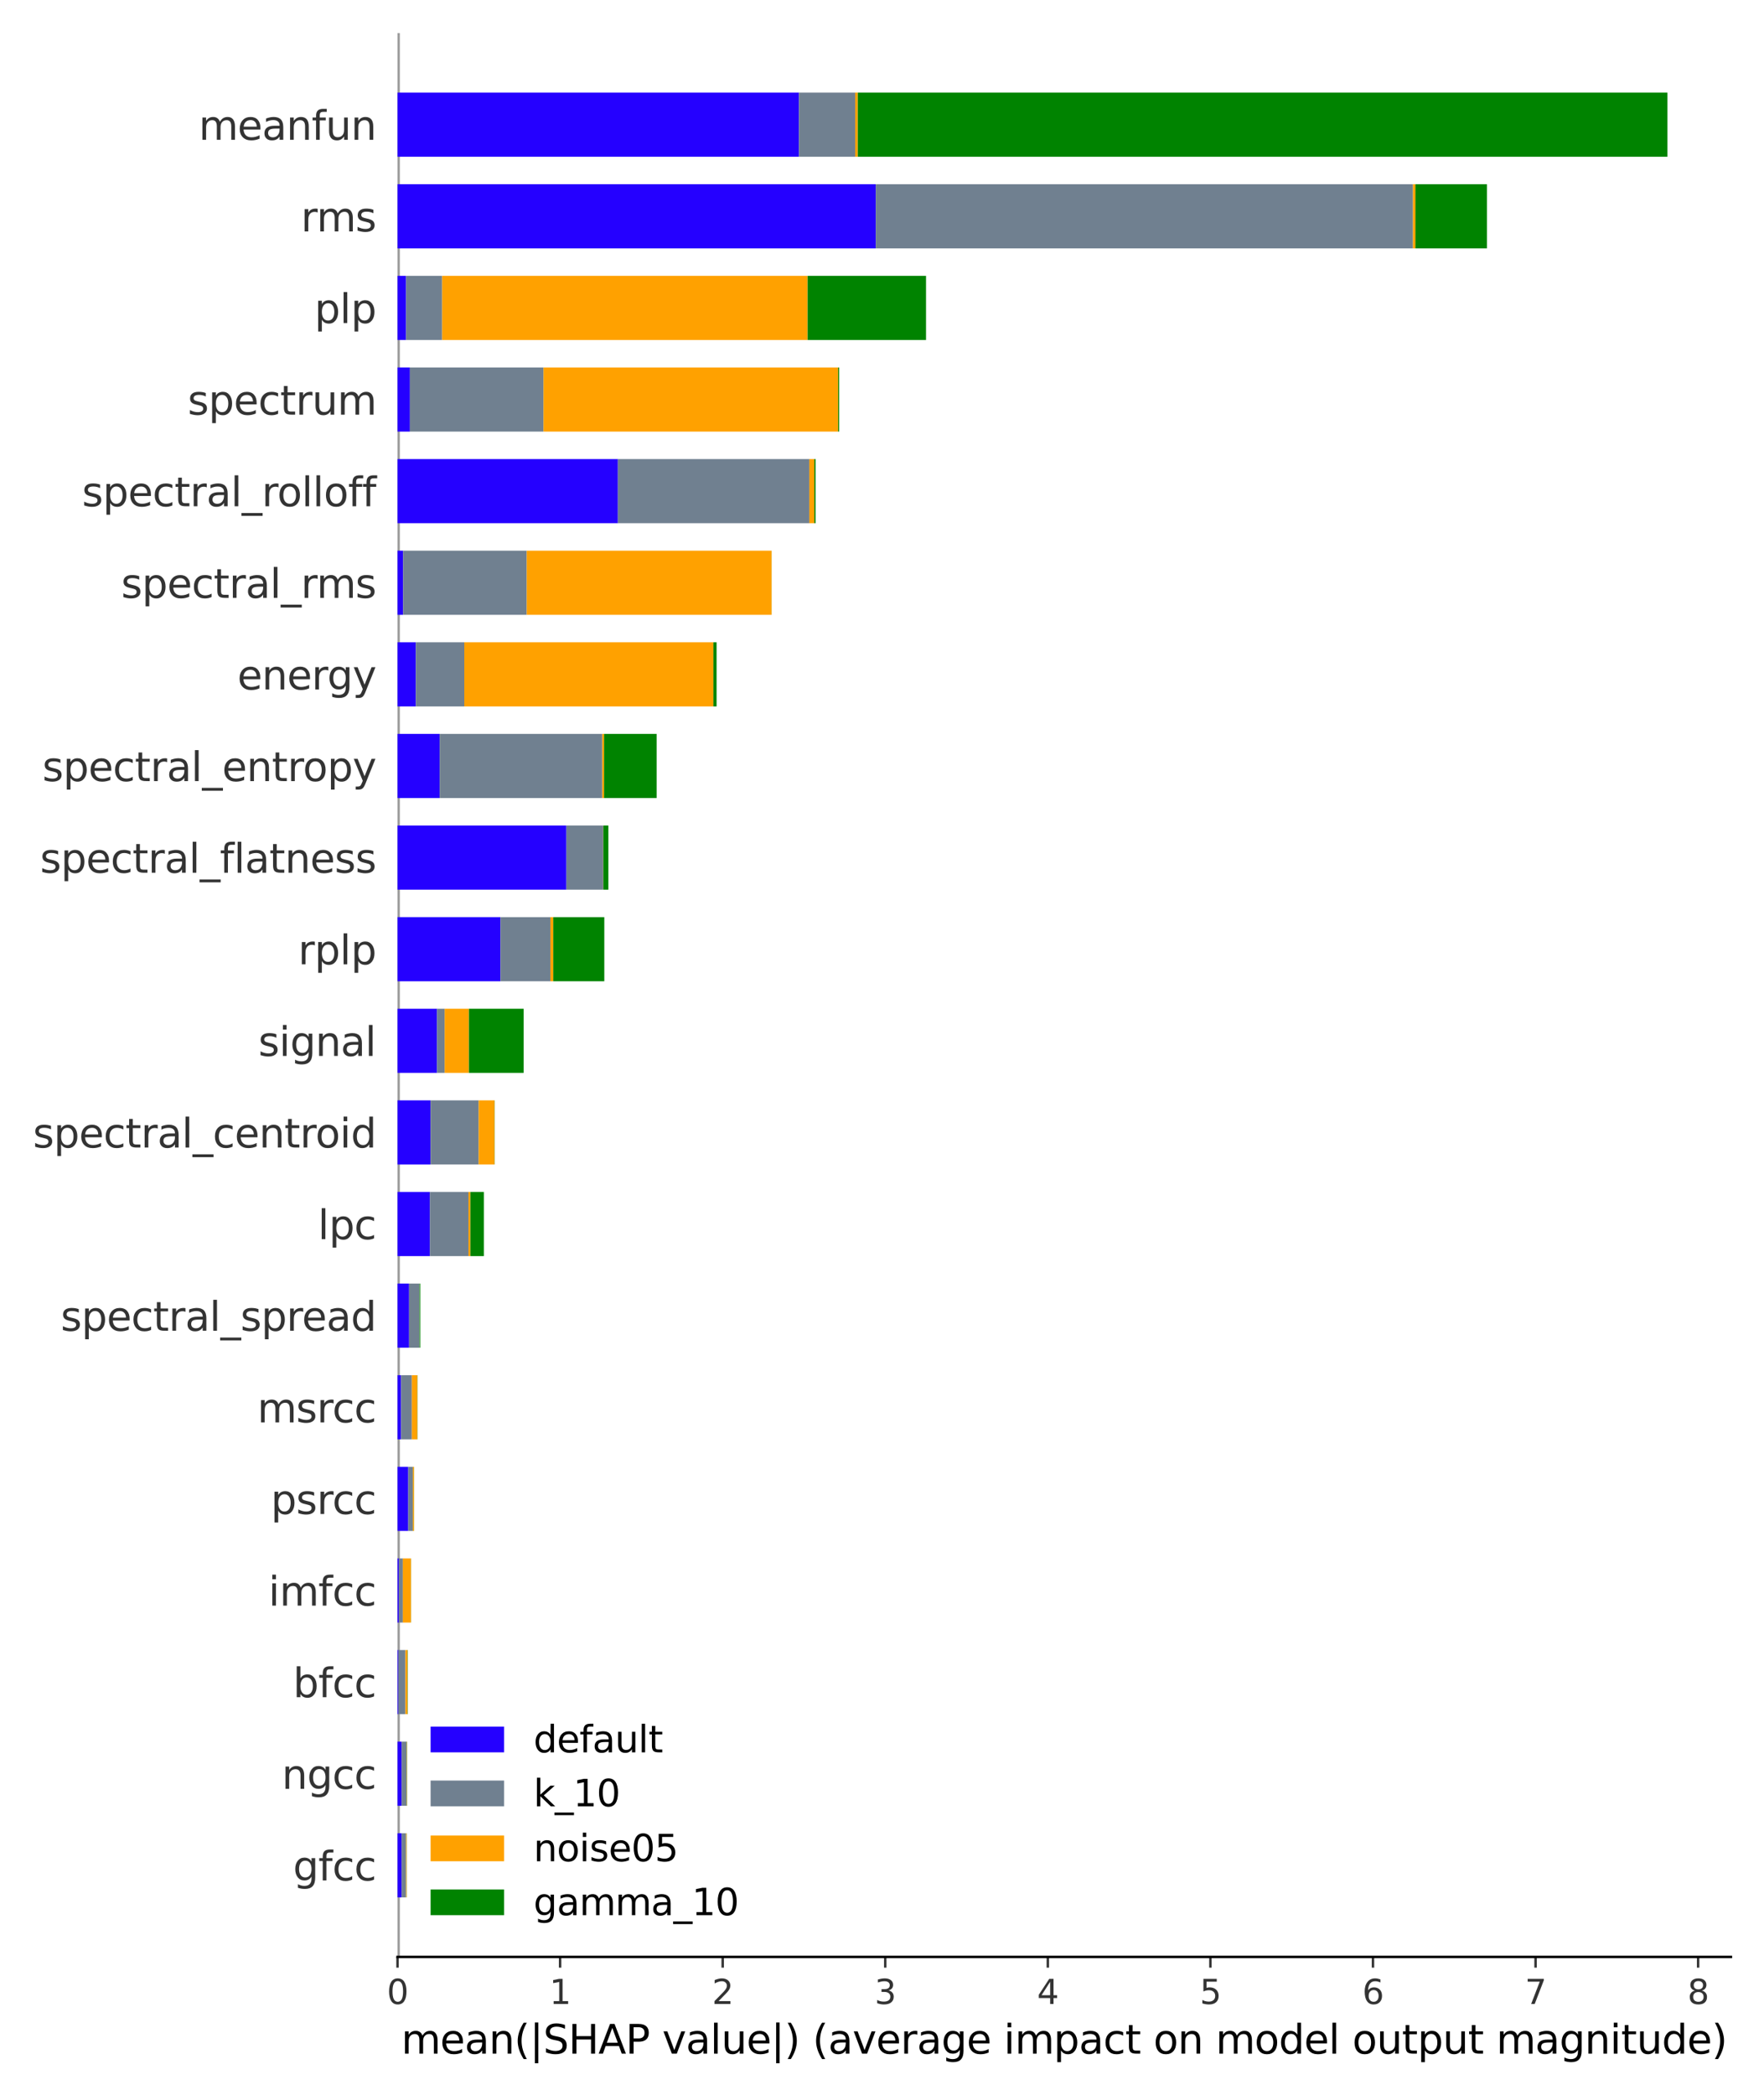 <?xml version="1.0" encoding="utf-8" standalone="no"?>
<!DOCTYPE svg PUBLIC "-//W3C//DTD SVG 1.1//EN"
  "http://www.w3.org/Graphics/SVG/1.1/DTD/svg11.dtd">
<svg xmlns:xlink="http://www.w3.org/1999/xlink" width="576pt" height="684pt" viewBox="0 0 576 684" xmlns="http://www.w3.org/2000/svg" version="1.1">
 <defs>
  <style type="text/css">*{stroke-linejoin: round; stroke-linecap: butt}</style>
 </defs>
 <g id="figure_1">
  <g id="patch_1">
   <path d="M 0 684 
L 576 684 
L 576 0 
L 0 0 
z
" style="fill: #ffffff"/>
  </g>
  <g id="axes_1">
   <g id="patch_2">
    <path d="M 129.805 638.98 
L 565.2 638.98 
L 565.2 10.8 
L 129.805 10.8 
z
" style="fill: #ffffff"/>
   </g>
   <g id="line2d_1">
    <path d="M 129.805 638.98 
L 129.805 10.8 
" clip-path="url(#pf5725ce00c)" style="fill: none; stroke: #999999; stroke-width: 1.5; stroke-linecap: square"/>
   </g>
   <g id="patch_3">
    <path d="M 129.805 619.536 
L 131.144 619.536 
L 131.144 598.597 
L 129.805 598.597 
z
" clip-path="url(#pf5725ce00c)" style="fill: #2500ff"/>
   </g>
   <g id="patch_4">
    <path d="M 129.805 589.623 
L 131.15 589.623 
L 131.15 568.684 
L 129.805 568.684 
z
" clip-path="url(#pf5725ce00c)" style="fill: #2500ff"/>
   </g>
   <g id="patch_5">
    <path d="M 129.805 559.71 
L 130.094 559.71 
L 130.094 538.77 
L 129.805 538.77 
z
" clip-path="url(#pf5725ce00c)" style="fill: #2500ff"/>
   </g>
   <g id="patch_6">
    <path d="M 129.805 529.796 
L 130.267 529.796 
L 130.267 508.857 
L 129.805 508.857 
z
" clip-path="url(#pf5725ce00c)" style="fill: #2500ff"/>
   </g>
   <g id="patch_7">
    <path d="M 129.805 499.883 
L 133.305 499.883 
L 133.305 478.944 
L 129.805 478.944 
z
" clip-path="url(#pf5725ce00c)" style="fill: #2500ff"/>
   </g>
   <g id="patch_8">
    <path d="M 129.805 469.97 
L 130.963 469.97 
L 130.963 449.03 
L 129.805 449.03 
z
" clip-path="url(#pf5725ce00c)" style="fill: #2500ff"/>
   </g>
   <g id="patch_9">
    <path d="M 129.805 440.056 
L 133.583 440.056 
L 133.583 419.117 
L 129.805 419.117 
z
" clip-path="url(#pf5725ce00c)" style="fill: #2500ff"/>
   </g>
   <g id="patch_10">
    <path d="M 129.805 410.143 
L 140.394 410.143 
L 140.394 389.204 
L 129.805 389.204 
z
" clip-path="url(#pf5725ce00c)" style="fill: #2500ff"/>
   </g>
   <g id="patch_11">
    <path d="M 129.805 380.23 
L 140.592 380.23 
L 140.592 359.29 
L 129.805 359.29 
z
" clip-path="url(#pf5725ce00c)" style="fill: #2500ff"/>
   </g>
   <g id="patch_12">
    <path d="M 129.805 350.316 
L 142.706 350.316 
L 142.706 329.377 
L 129.805 329.377 
z
" clip-path="url(#pf5725ce00c)" style="fill: #2500ff"/>
   </g>
   <g id="patch_13">
    <path d="M 129.805 320.403 
L 163.421 320.403 
L 163.421 299.464 
L 129.805 299.464 
z
" clip-path="url(#pf5725ce00c)" style="fill: #2500ff"/>
   </g>
   <g id="patch_14">
    <path d="M 129.805 290.49 
L 184.945 290.49 
L 184.945 269.55 
L 129.805 269.55 
z
" clip-path="url(#pf5725ce00c)" style="fill: #2500ff"/>
   </g>
   <g id="patch_15">
    <path d="M 129.805 260.576 
L 143.589 260.576 
L 143.589 239.637 
L 129.805 239.637 
z
" clip-path="url(#pf5725ce00c)" style="fill: #2500ff"/>
   </g>
   <g id="patch_16">
    <path d="M 129.805 230.663 
L 135.771 230.663 
L 135.771 209.724 
L 129.805 209.724 
z
" clip-path="url(#pf5725ce00c)" style="fill: #2500ff"/>
   </g>
   <g id="patch_17">
    <path d="M 129.805 200.75 
L 131.628 200.75 
L 131.628 179.81 
L 129.805 179.81 
z
" clip-path="url(#pf5725ce00c)" style="fill: #2500ff"/>
   </g>
   <g id="patch_18">
    <path d="M 129.805 170.836 
L 201.763 170.836 
L 201.763 149.897 
L 129.805 149.897 
z
" clip-path="url(#pf5725ce00c)" style="fill: #2500ff"/>
   </g>
   <g id="patch_19">
    <path d="M 129.805 140.923 
L 133.832 140.923 
L 133.832 119.984 
L 129.805 119.984 
z
" clip-path="url(#pf5725ce00c)" style="fill: #2500ff"/>
   </g>
   <g id="patch_20">
    <path d="M 129.805 111.01 
L 132.599 111.01 
L 132.599 90.07 
L 129.805 90.07 
z
" clip-path="url(#pf5725ce00c)" style="fill: #2500ff"/>
   </g>
   <g id="patch_21">
    <path d="M 129.805 81.096 
L 285.96 81.096 
L 285.96 60.157 
L 129.805 60.157 
z
" clip-path="url(#pf5725ce00c)" style="fill: #2500ff"/>
   </g>
   <g id="patch_22">
    <path d="M 129.805 51.183 
L 260.898 51.183 
L 260.898 30.244 
L 129.805 30.244 
z
" clip-path="url(#pf5725ce00c)" style="fill: #2500ff"/>
   </g>
   <g id="patch_23">
    <path d="M 131.144 619.536 
L 132.599 619.536 
L 132.599 598.597 
L 131.144 598.597 
z
" clip-path="url(#pf5725ce00c)" style="fill: #708090"/>
   </g>
   <g id="patch_24">
    <path d="M 131.15 589.623 
L 132.782 589.623 
L 132.782 568.684 
L 131.15 568.684 
z
" clip-path="url(#pf5725ce00c)" style="fill: #708090"/>
   </g>
   <g id="patch_25">
    <path d="M 130.094 559.71 
L 132.382 559.71 
L 132.382 538.77 
L 130.094 538.77 
z
" clip-path="url(#pf5725ce00c)" style="fill: #708090"/>
   </g>
   <g id="patch_26">
    <path d="M 130.267 529.796 
L 131.529 529.796 
L 131.529 508.857 
L 130.267 508.857 
z
" clip-path="url(#pf5725ce00c)" style="fill: #708090"/>
   </g>
   <g id="patch_27">
    <path d="M 133.305 499.883 
L 134.813 499.883 
L 134.813 478.944 
L 133.305 478.944 
z
" clip-path="url(#pf5725ce00c)" style="fill: #708090"/>
   </g>
   <g id="patch_28">
    <path d="M 130.963 469.97 
L 134.481 469.97 
L 134.481 449.03 
L 130.963 449.03 
z
" clip-path="url(#pf5725ce00c)" style="fill: #708090"/>
   </g>
   <g id="patch_29">
    <path d="M 133.583 440.056 
L 136.984 440.056 
L 136.984 419.117 
L 133.583 419.117 
z
" clip-path="url(#pf5725ce00c)" style="fill: #708090"/>
   </g>
   <g id="patch_30">
    <path d="M 140.394 410.143 
L 152.975 410.143 
L 152.975 389.204 
L 140.394 389.204 
z
" clip-path="url(#pf5725ce00c)" style="fill: #708090"/>
   </g>
   <g id="patch_31">
    <path d="M 140.592 380.23 
L 156.29 380.23 
L 156.29 359.29 
L 140.592 359.29 
z
" clip-path="url(#pf5725ce00c)" style="fill: #708090"/>
   </g>
   <g id="patch_32">
    <path d="M 142.706 350.316 
L 145.204 350.316 
L 145.204 329.377 
L 142.706 329.377 
z
" clip-path="url(#pf5725ce00c)" style="fill: #708090"/>
   </g>
   <g id="patch_33">
    <path d="M 163.421 320.403 
L 179.724 320.403 
L 179.724 299.464 
L 163.421 299.464 
z
" clip-path="url(#pf5725ce00c)" style="fill: #708090"/>
   </g>
   <g id="patch_34">
    <path d="M 184.945 290.49 
L 196.966 290.49 
L 196.966 269.55 
L 184.945 269.55 
z
" clip-path="url(#pf5725ce00c)" style="fill: #708090"/>
   </g>
   <g id="patch_35">
    <path d="M 143.589 260.576 
L 196.675 260.576 
L 196.675 239.637 
L 143.589 239.637 
z
" clip-path="url(#pf5725ce00c)" style="fill: #708090"/>
   </g>
   <g id="patch_36">
    <path d="M 135.771 230.663 
L 151.604 230.663 
L 151.604 209.724 
L 135.771 209.724 
z
" clip-path="url(#pf5725ce00c)" style="fill: #708090"/>
   </g>
   <g id="patch_37">
    <path d="M 131.628 200.75 
L 171.997 200.75 
L 171.997 179.81 
L 131.628 179.81 
z
" clip-path="url(#pf5725ce00c)" style="fill: #708090"/>
   </g>
   <g id="patch_38">
    <path d="M 201.763 170.836 
L 264.252 170.836 
L 264.252 149.897 
L 201.763 149.897 
z
" clip-path="url(#pf5725ce00c)" style="fill: #708090"/>
   </g>
   <g id="patch_39">
    <path d="M 133.832 140.923 
L 177.476 140.923 
L 177.476 119.984 
L 133.832 119.984 
z
" clip-path="url(#pf5725ce00c)" style="fill: #708090"/>
   </g>
   <g id="patch_40">
    <path d="M 132.599 111.01 
L 144.377 111.01 
L 144.377 90.07 
L 132.599 90.07 
z
" clip-path="url(#pf5725ce00c)" style="fill: #708090"/>
   </g>
   <g id="patch_41">
    <path d="M 285.96 81.096 
L 461.376 81.096 
L 461.376 60.157 
L 285.96 60.157 
z
" clip-path="url(#pf5725ce00c)" style="fill: #708090"/>
   </g>
   <g id="patch_42">
    <path d="M 260.898 51.183 
L 279.239 51.183 
L 279.239 30.244 
L 260.898 30.244 
z
" clip-path="url(#pf5725ce00c)" style="fill: #708090"/>
   </g>
   <g id="patch_43">
    <path d="M 132.599 619.536 
L 132.773 619.536 
L 132.773 598.597 
L 132.599 598.597 
z
" clip-path="url(#pf5725ce00c)" style="fill: #ffa100"/>
   </g>
   <g id="patch_44">
    <path d="M 132.782 589.623 
L 132.896 589.623 
L 132.896 568.684 
L 132.782 568.684 
z
" clip-path="url(#pf5725ce00c)" style="fill: #ffa100"/>
   </g>
   <g id="patch_45">
    <path d="M 132.382 559.71 
L 133.08 559.71 
L 133.08 538.77 
L 132.382 538.77 
z
" clip-path="url(#pf5725ce00c)" style="fill: #ffa100"/>
   </g>
   <g id="patch_46">
    <path d="M 131.529 529.796 
L 134.199 529.796 
L 134.199 508.857 
L 131.529 508.857 
z
" clip-path="url(#pf5725ce00c)" style="fill: #ffa100"/>
   </g>
   <g id="patch_47">
    <path d="M 134.813 499.883 
L 135.184 499.883 
L 135.184 478.944 
L 134.813 478.944 
z
" clip-path="url(#pf5725ce00c)" style="fill: #ffa100"/>
   </g>
   <g id="patch_48">
    <path d="M 134.481 469.97 
L 136.278 469.97 
L 136.278 449.03 
L 134.481 449.03 
z
" clip-path="url(#pf5725ce00c)" style="fill: #ffa100"/>
   </g>
   <g id="patch_49">
    <path d="M 136.984 440.056 
L 136.994 440.056 
L 136.994 419.117 
L 136.984 419.117 
z
" clip-path="url(#pf5725ce00c)" style="fill: #ffa100"/>
   </g>
   <g id="patch_50">
    <path d="M 152.975 410.143 
L 153.582 410.143 
L 153.582 389.204 
L 152.975 389.204 
z
" clip-path="url(#pf5725ce00c)" style="fill: #ffa100"/>
   </g>
   <g id="patch_51">
    <path d="M 156.29 380.23 
L 161.478 380.23 
L 161.478 359.29 
L 156.29 359.29 
z
" clip-path="url(#pf5725ce00c)" style="fill: #ffa100"/>
   </g>
   <g id="patch_52">
    <path d="M 145.204 350.316 
L 153.121 350.316 
L 153.121 329.377 
L 145.204 329.377 
z
" clip-path="url(#pf5725ce00c)" style="fill: #ffa100"/>
   </g>
   <g id="patch_53">
    <path d="M 179.724 320.403 
L 180.667 320.403 
L 180.667 299.464 
L 179.724 299.464 
z
" clip-path="url(#pf5725ce00c)" style="fill: #ffa100"/>
   </g>
   <g id="patch_54">
    <path d="M 196.966 290.49 
L 197.018 290.49 
L 197.018 269.55 
L 196.966 269.55 
z
" clip-path="url(#pf5725ce00c)" style="fill: #ffa100"/>
   </g>
   <g id="patch_55">
    <path d="M 196.675 260.576 
L 197.256 260.576 
L 197.256 239.637 
L 196.675 239.637 
z
" clip-path="url(#pf5725ce00c)" style="fill: #ffa100"/>
   </g>
   <g id="patch_56">
    <path d="M 151.604 230.663 
L 232.959 230.663 
L 232.959 209.724 
L 151.604 209.724 
z
" clip-path="url(#pf5725ce00c)" style="fill: #ffa100"/>
   </g>
   <g id="patch_57">
    <path d="M 171.997 200.75 
L 251.957 200.75 
L 251.957 179.81 
L 171.997 179.81 
z
" clip-path="url(#pf5725ce00c)" style="fill: #ffa100"/>
   </g>
   <g id="patch_58">
    <path d="M 264.252 170.836 
L 265.907 170.836 
L 265.907 149.897 
L 264.252 149.897 
z
" clip-path="url(#pf5725ce00c)" style="fill: #ffa100"/>
   </g>
   <g id="patch_59">
    <path d="M 177.476 140.923 
L 273.679 140.923 
L 273.679 119.984 
L 177.476 119.984 
z
" clip-path="url(#pf5725ce00c)" style="fill: #ffa100"/>
   </g>
   <g id="patch_60">
    <path d="M 144.377 111.01 
L 263.715 111.01 
L 263.715 90.07 
L 144.377 90.07 
z
" clip-path="url(#pf5725ce00c)" style="fill: #ffa100"/>
   </g>
   <g id="patch_61">
    <path d="M 461.376 81.096 
L 462.198 81.096 
L 462.198 60.157 
L 461.376 60.157 
z
" clip-path="url(#pf5725ce00c)" style="fill: #ffa100"/>
   </g>
   <g id="patch_62">
    <path d="M 279.239 51.183 
L 280.089 51.183 
L 280.089 30.244 
L 279.239 30.244 
z
" clip-path="url(#pf5725ce00c)" style="fill: #ffa100"/>
   </g>
   <g id="patch_63">
    <path d="M 132.773 619.536 
L 132.816 619.536 
L 132.816 598.597 
L 132.773 598.597 
z
" clip-path="url(#pf5725ce00c)" style="fill: #008300"/>
   </g>
   <g id="patch_64">
    <path d="M 132.896 589.623 
L 132.96 589.623 
L 132.96 568.684 
L 132.896 568.684 
z
" clip-path="url(#pf5725ce00c)" style="fill: #008300"/>
   </g>
   <g id="patch_65">
    <path d="M 133.08 559.71 
L 133.168 559.71 
L 133.168 538.77 
L 133.08 538.77 
z
" clip-path="url(#pf5725ce00c)" style="fill: #008300"/>
   </g>
   <g id="patch_66">
    <path d="M 134.199 529.796 
L 134.226 529.796 
L 134.226 508.857 
L 134.199 508.857 
z
" clip-path="url(#pf5725ce00c)" style="fill: #008300"/>
   </g>
   <g id="patch_67">
    <path d="M 135.184 499.883 
L 135.217 499.883 
L 135.217 478.944 
L 135.184 478.944 
z
" clip-path="url(#pf5725ce00c)" style="fill: #008300"/>
   </g>
   <g id="patch_68">
    <path d="M 136.278 469.97 
L 136.334 469.97 
L 136.334 449.03 
L 136.278 449.03 
z
" clip-path="url(#pf5725ce00c)" style="fill: #008300"/>
   </g>
   <g id="patch_69">
    <path d="M 136.994 440.056 
L 137.225 440.056 
L 137.225 419.117 
L 136.994 419.117 
z
" clip-path="url(#pf5725ce00c)" style="fill: #008300"/>
   </g>
   <g id="patch_70">
    <path d="M 153.582 410.143 
L 157.991 410.143 
L 157.991 389.204 
L 153.582 389.204 
z
" clip-path="url(#pf5725ce00c)" style="fill: #008300"/>
   </g>
   <g id="patch_71">
    <path d="M 161.478 380.23 
L 161.536 380.23 
L 161.536 359.29 
L 161.478 359.29 
z
" clip-path="url(#pf5725ce00c)" style="fill: #008300"/>
   </g>
   <g id="patch_72">
    <path d="M 153.121 350.316 
L 170.994 350.316 
L 170.994 329.377 
L 153.121 329.377 
z
" clip-path="url(#pf5725ce00c)" style="fill: #008300"/>
   </g>
   <g id="patch_73">
    <path d="M 180.667 320.403 
L 197.322 320.403 
L 197.322 299.464 
L 180.667 299.464 
z
" clip-path="url(#pf5725ce00c)" style="fill: #008300"/>
   </g>
   <g id="patch_74">
    <path d="M 197.018 290.49 
L 198.652 290.49 
L 198.652 269.55 
L 197.018 269.55 
z
" clip-path="url(#pf5725ce00c)" style="fill: #008300"/>
   </g>
   <g id="patch_75">
    <path d="M 197.256 260.576 
L 214.414 260.576 
L 214.414 239.637 
L 197.256 239.637 
z
" clip-path="url(#pf5725ce00c)" style="fill: #008300"/>
   </g>
   <g id="patch_76">
    <path d="M 232.959 230.663 
L 233.984 230.663 
L 233.984 209.724 
L 232.959 209.724 
z
" clip-path="url(#pf5725ce00c)" style="fill: #008300"/>
   </g>
   <g id="patch_77">
    <path d="M 251.957 200.75 
L 251.97 200.75 
L 251.97 179.81 
L 251.957 179.81 
z
" clip-path="url(#pf5725ce00c)" style="fill: #008300"/>
   </g>
   <g id="patch_78">
    <path d="M 265.907 170.836 
L 266.308 170.836 
L 266.308 149.897 
L 265.907 149.897 
z
" clip-path="url(#pf5725ce00c)" style="fill: #008300"/>
   </g>
   <g id="patch_79">
    <path d="M 273.679 140.923 
L 274.01 140.923 
L 274.01 119.984 
L 273.679 119.984 
z
" clip-path="url(#pf5725ce00c)" style="fill: #008300"/>
   </g>
   <g id="patch_80">
    <path d="M 263.715 111.01 
L 302.376 111.01 
L 302.376 90.07 
L 263.715 90.07 
z
" clip-path="url(#pf5725ce00c)" style="fill: #008300"/>
   </g>
   <g id="patch_81">
    <path d="M 462.198 81.096 
L 485.538 81.096 
L 485.538 60.157 
L 462.198 60.157 
z
" clip-path="url(#pf5725ce00c)" style="fill: #008300"/>
   </g>
   <g id="patch_82">
    <path d="M 280.089 51.183 
L 544.467 51.183 
L 544.467 30.244 
L 280.089 30.244 
z
" clip-path="url(#pf5725ce00c)" style="fill: #008300"/>
   </g>
   <g id="matplotlib.axis_1">
    <g id="xtick_1">
     <g id="line2d_2">
      <defs>
       <path id="md8d9f5cf5b" d="M 0 0 
L 0 3.5 
" style="stroke: #333333; stroke-width: 0.8"/>
      </defs>
      <g>
       <use xlink:href="#md8d9f5cf5b" x="129.805" y="638.98" style="fill: #333333; stroke: #333333; stroke-width: 0.8"/>
      </g>
     </g>
     <g id="text_1">
      <!-- 0 -->
      <g style="fill: #333333" transform="translate(126.306 654.338)scale(0.11 -0.11)">
       <defs>
        <path id="DejaVuSans-30" d="M 2034 4250 
Q 1547 4250 1301 3770 
Q 1056 3291 1056 2328 
Q 1056 1369 1301 889 
Q 1547 409 2034 409 
Q 2525 409 2770 889 
Q 3016 1369 3016 2328 
Q 3016 3291 2770 3770 
Q 2525 4250 2034 4250 
z
M 2034 4750 
Q 2819 4750 3233 4129 
Q 3647 3509 3647 2328 
Q 3647 1150 3233 529 
Q 2819 -91 2034 -91 
Q 1250 -91 836 529 
Q 422 1150 422 2328 
Q 422 3509 836 4129 
Q 1250 4750 2034 4750 
z
" transform="scale(0.016)"/>
       </defs>
       <use xlink:href="#DejaVuSans-30"/>
      </g>
     </g>
    </g>
    <g id="xtick_2">
     <g id="line2d_3">
      <g>
       <use xlink:href="#md8d9f5cf5b" x="182.891" y="638.98" style="fill: #333333; stroke: #333333; stroke-width: 0.8"/>
      </g>
     </g>
     <g id="text_2">
      <!-- 1 -->
      <g style="fill: #333333" transform="translate(179.391 654.338)scale(0.11 -0.11)">
       <defs>
        <path id="DejaVuSans-31" d="M 794 531 
L 1825 531 
L 1825 4091 
L 703 3866 
L 703 4441 
L 1819 4666 
L 2450 4666 
L 2450 531 
L 3481 531 
L 3481 0 
L 794 0 
L 794 531 
z
" transform="scale(0.016)"/>
       </defs>
       <use xlink:href="#DejaVuSans-31"/>
      </g>
     </g>
    </g>
    <g id="xtick_3">
     <g id="line2d_4">
      <g>
       <use xlink:href="#md8d9f5cf5b" x="235.976" y="638.98" style="fill: #333333; stroke: #333333; stroke-width: 0.8"/>
      </g>
     </g>
     <g id="text_3">
      <!-- 2 -->
      <g style="fill: #333333" transform="translate(232.477 654.338)scale(0.11 -0.11)">
       <defs>
        <path id="DejaVuSans-32" d="M 1228 531 
L 3431 531 
L 3431 0 
L 469 0 
L 469 531 
Q 828 903 1448 1529 
Q 2069 2156 2228 2338 
Q 2531 2678 2651 2914 
Q 2772 3150 2772 3378 
Q 2772 3750 2511 3984 
Q 2250 4219 1831 4219 
Q 1534 4219 1204 4116 
Q 875 4013 500 3803 
L 500 4441 
Q 881 4594 1212 4672 
Q 1544 4750 1819 4750 
Q 2544 4750 2975 4387 
Q 3406 4025 3406 3419 
Q 3406 3131 3298 2873 
Q 3191 2616 2906 2266 
Q 2828 2175 2409 1742 
Q 1991 1309 1228 531 
z
" transform="scale(0.016)"/>
       </defs>
       <use xlink:href="#DejaVuSans-32"/>
      </g>
     </g>
    </g>
    <g id="xtick_4">
     <g id="line2d_5">
      <g>
       <use xlink:href="#md8d9f5cf5b" x="289.062" y="638.98" style="fill: #333333; stroke: #333333; stroke-width: 0.8"/>
      </g>
     </g>
     <g id="text_4">
      <!-- 3 -->
      <g style="fill: #333333" transform="translate(285.563 654.338)scale(0.11 -0.11)">
       <defs>
        <path id="DejaVuSans-33" d="M 2597 2516 
Q 3050 2419 3304 2112 
Q 3559 1806 3559 1356 
Q 3559 666 3084 287 
Q 2609 -91 1734 -91 
Q 1441 -91 1130 -33 
Q 819 25 488 141 
L 488 750 
Q 750 597 1062 519 
Q 1375 441 1716 441 
Q 2309 441 2620 675 
Q 2931 909 2931 1356 
Q 2931 1769 2642 2001 
Q 2353 2234 1838 2234 
L 1294 2234 
L 1294 2753 
L 1863 2753 
Q 2328 2753 2575 2939 
Q 2822 3125 2822 3475 
Q 2822 3834 2567 4026 
Q 2313 4219 1838 4219 
Q 1578 4219 1281 4162 
Q 984 4106 628 3988 
L 628 4550 
Q 988 4650 1302 4700 
Q 1616 4750 1894 4750 
Q 2613 4750 3031 4423 
Q 3450 4097 3450 3541 
Q 3450 3153 3228 2886 
Q 3006 2619 2597 2516 
z
" transform="scale(0.016)"/>
       </defs>
       <use xlink:href="#DejaVuSans-33"/>
      </g>
     </g>
    </g>
    <g id="xtick_5">
     <g id="line2d_6">
      <g>
       <use xlink:href="#md8d9f5cf5b" x="342.148" y="638.98" style="fill: #333333; stroke: #333333; stroke-width: 0.8"/>
      </g>
     </g>
     <g id="text_5">
      <!-- 4 -->
      <g style="fill: #333333" transform="translate(338.648 654.338)scale(0.11 -0.11)">
       <defs>
        <path id="DejaVuSans-34" d="M 2419 4116 
L 825 1625 
L 2419 1625 
L 2419 4116 
z
M 2253 4666 
L 3047 4666 
L 3047 1625 
L 3713 1625 
L 3713 1100 
L 3047 1100 
L 3047 0 
L 2419 0 
L 2419 1100 
L 313 1100 
L 313 1709 
L 2253 4666 
z
" transform="scale(0.016)"/>
       </defs>
       <use xlink:href="#DejaVuSans-34"/>
      </g>
     </g>
    </g>
    <g id="xtick_6">
     <g id="line2d_7">
      <g>
       <use xlink:href="#md8d9f5cf5b" x="395.233" y="638.98" style="fill: #333333; stroke: #333333; stroke-width: 0.8"/>
      </g>
     </g>
     <g id="text_6">
      <!-- 5 -->
      <g style="fill: #333333" transform="translate(391.734 654.338)scale(0.11 -0.11)">
       <defs>
        <path id="DejaVuSans-35" d="M 691 4666 
L 3169 4666 
L 3169 4134 
L 1269 4134 
L 1269 2991 
Q 1406 3038 1543 3061 
Q 1681 3084 1819 3084 
Q 2600 3084 3056 2656 
Q 3513 2228 3513 1497 
Q 3513 744 3044 326 
Q 2575 -91 1722 -91 
Q 1428 -91 1123 -41 
Q 819 9 494 109 
L 494 744 
Q 775 591 1075 516 
Q 1375 441 1709 441 
Q 2250 441 2565 725 
Q 2881 1009 2881 1497 
Q 2881 1984 2565 2268 
Q 2250 2553 1709 2553 
Q 1456 2553 1204 2497 
Q 953 2441 691 2322 
L 691 4666 
z
" transform="scale(0.016)"/>
       </defs>
       <use xlink:href="#DejaVuSans-35"/>
      </g>
     </g>
    </g>
    <g id="xtick_7">
     <g id="line2d_8">
      <g>
       <use xlink:href="#md8d9f5cf5b" x="448.319" y="638.98" style="fill: #333333; stroke: #333333; stroke-width: 0.8"/>
      </g>
     </g>
     <g id="text_7">
      <!-- 6 -->
      <g style="fill: #333333" transform="translate(444.82 654.338)scale(0.11 -0.11)">
       <defs>
        <path id="DejaVuSans-36" d="M 2113 2584 
Q 1688 2584 1439 2293 
Q 1191 2003 1191 1497 
Q 1191 994 1439 701 
Q 1688 409 2113 409 
Q 2538 409 2786 701 
Q 3034 994 3034 1497 
Q 3034 2003 2786 2293 
Q 2538 2584 2113 2584 
z
M 3366 4563 
L 3366 3988 
Q 3128 4100 2886 4159 
Q 2644 4219 2406 4219 
Q 1781 4219 1451 3797 
Q 1122 3375 1075 2522 
Q 1259 2794 1537 2939 
Q 1816 3084 2150 3084 
Q 2853 3084 3261 2657 
Q 3669 2231 3669 1497 
Q 3669 778 3244 343 
Q 2819 -91 2113 -91 
Q 1303 -91 875 529 
Q 447 1150 447 2328 
Q 447 3434 972 4092 
Q 1497 4750 2381 4750 
Q 2619 4750 2861 4703 
Q 3103 4656 3366 4563 
z
" transform="scale(0.016)"/>
       </defs>
       <use xlink:href="#DejaVuSans-36"/>
      </g>
     </g>
    </g>
    <g id="xtick_8">
     <g id="line2d_9">
      <g>
       <use xlink:href="#md8d9f5cf5b" x="501.405" y="638.98" style="fill: #333333; stroke: #333333; stroke-width: 0.8"/>
      </g>
     </g>
     <g id="text_8">
      <!-- 7 -->
      <g style="fill: #333333" transform="translate(497.905 654.338)scale(0.11 -0.11)">
       <defs>
        <path id="DejaVuSans-37" d="M 525 4666 
L 3525 4666 
L 3525 4397 
L 1831 0 
L 1172 0 
L 2766 4134 
L 525 4134 
L 525 4666 
z
" transform="scale(0.016)"/>
       </defs>
       <use xlink:href="#DejaVuSans-37"/>
      </g>
     </g>
    </g>
    <g id="xtick_9">
     <g id="line2d_10">
      <g>
       <use xlink:href="#md8d9f5cf5b" x="554.491" y="638.98" style="fill: #333333; stroke: #333333; stroke-width: 0.8"/>
      </g>
     </g>
     <g id="text_9">
      <!-- 8 -->
      <g style="fill: #333333" transform="translate(550.991 654.338)scale(0.11 -0.11)">
       <defs>
        <path id="DejaVuSans-38" d="M 2034 2216 
Q 1584 2216 1326 1975 
Q 1069 1734 1069 1313 
Q 1069 891 1326 650 
Q 1584 409 2034 409 
Q 2484 409 2743 651 
Q 3003 894 3003 1313 
Q 3003 1734 2745 1975 
Q 2488 2216 2034 2216 
z
M 1403 2484 
Q 997 2584 770 2862 
Q 544 3141 544 3541 
Q 544 4100 942 4425 
Q 1341 4750 2034 4750 
Q 2731 4750 3128 4425 
Q 3525 4100 3525 3541 
Q 3525 3141 3298 2862 
Q 3072 2584 2669 2484 
Q 3125 2378 3379 2068 
Q 3634 1759 3634 1313 
Q 3634 634 3220 271 
Q 2806 -91 2034 -91 
Q 1263 -91 848 271 
Q 434 634 434 1313 
Q 434 1759 690 2068 
Q 947 2378 1403 2484 
z
M 1172 3481 
Q 1172 3119 1398 2916 
Q 1625 2713 2034 2713 
Q 2441 2713 2670 2916 
Q 2900 3119 2900 3481 
Q 2900 3844 2670 4047 
Q 2441 4250 2034 4250 
Q 1625 4250 1398 4047 
Q 1172 3844 1172 3481 
z
" transform="scale(0.016)"/>
       </defs>
       <use xlink:href="#DejaVuSans-38"/>
      </g>
     </g>
    </g>
    <g id="text_10">
     <!-- mean(|SHAP value|) (average impact on model output magnitude) -->
     <g transform="translate(131.033 670.561)scale(0.13 -0.13)">
      <defs>
       <path id="DejaVuSans-6d" d="M 3328 2828 
Q 3544 3216 3844 3400 
Q 4144 3584 4550 3584 
Q 5097 3584 5394 3201 
Q 5691 2819 5691 2113 
L 5691 0 
L 5113 0 
L 5113 2094 
Q 5113 2597 4934 2840 
Q 4756 3084 4391 3084 
Q 3944 3084 3684 2787 
Q 3425 2491 3425 1978 
L 3425 0 
L 2847 0 
L 2847 2094 
Q 2847 2600 2669 2842 
Q 2491 3084 2119 3084 
Q 1678 3084 1418 2786 
Q 1159 2488 1159 1978 
L 1159 0 
L 581 0 
L 581 3500 
L 1159 3500 
L 1159 2956 
Q 1356 3278 1631 3431 
Q 1906 3584 2284 3584 
Q 2666 3584 2933 3390 
Q 3200 3197 3328 2828 
z
" transform="scale(0.016)"/>
       <path id="DejaVuSans-65" d="M 3597 1894 
L 3597 1613 
L 953 1613 
Q 991 1019 1311 708 
Q 1631 397 2203 397 
Q 2534 397 2845 478 
Q 3156 559 3463 722 
L 3463 178 
Q 3153 47 2828 -22 
Q 2503 -91 2169 -91 
Q 1331 -91 842 396 
Q 353 884 353 1716 
Q 353 2575 817 3079 
Q 1281 3584 2069 3584 
Q 2775 3584 3186 3129 
Q 3597 2675 3597 1894 
z
M 3022 2063 
Q 3016 2534 2758 2815 
Q 2500 3097 2075 3097 
Q 1594 3097 1305 2825 
Q 1016 2553 972 2059 
L 3022 2063 
z
" transform="scale(0.016)"/>
       <path id="DejaVuSans-61" d="M 2194 1759 
Q 1497 1759 1228 1600 
Q 959 1441 959 1056 
Q 959 750 1161 570 
Q 1363 391 1709 391 
Q 2188 391 2477 730 
Q 2766 1069 2766 1631 
L 2766 1759 
L 2194 1759 
z
M 3341 1997 
L 3341 0 
L 2766 0 
L 2766 531 
Q 2569 213 2275 61 
Q 1981 -91 1556 -91 
Q 1019 -91 701 211 
Q 384 513 384 1019 
Q 384 1609 779 1909 
Q 1175 2209 1959 2209 
L 2766 2209 
L 2766 2266 
Q 2766 2663 2505 2880 
Q 2244 3097 1772 3097 
Q 1472 3097 1187 3025 
Q 903 2953 641 2809 
L 641 3341 
Q 956 3463 1253 3523 
Q 1550 3584 1831 3584 
Q 2591 3584 2966 3190 
Q 3341 2797 3341 1997 
z
" transform="scale(0.016)"/>
       <path id="DejaVuSans-6e" d="M 3513 2113 
L 3513 0 
L 2938 0 
L 2938 2094 
Q 2938 2591 2744 2837 
Q 2550 3084 2163 3084 
Q 1697 3084 1428 2787 
Q 1159 2491 1159 1978 
L 1159 0 
L 581 0 
L 581 3500 
L 1159 3500 
L 1159 2956 
Q 1366 3272 1645 3428 
Q 1925 3584 2291 3584 
Q 2894 3584 3203 3211 
Q 3513 2838 3513 2113 
z
" transform="scale(0.016)"/>
       <path id="DejaVuSans-28" d="M 1984 4856 
Q 1566 4138 1362 3434 
Q 1159 2731 1159 2009 
Q 1159 1288 1364 580 
Q 1569 -128 1984 -844 
L 1484 -844 
Q 1016 -109 783 600 
Q 550 1309 550 2009 
Q 550 2706 781 3412 
Q 1013 4119 1484 4856 
L 1984 4856 
z
" transform="scale(0.016)"/>
       <path id="DejaVuSans-7c" d="M 1344 4891 
L 1344 -1509 
L 813 -1509 
L 813 4891 
L 1344 4891 
z
" transform="scale(0.016)"/>
       <path id="DejaVuSans-53" d="M 3425 4513 
L 3425 3897 
Q 3066 4069 2747 4153 
Q 2428 4238 2131 4238 
Q 1616 4238 1336 4038 
Q 1056 3838 1056 3469 
Q 1056 3159 1242 3001 
Q 1428 2844 1947 2747 
L 2328 2669 
Q 3034 2534 3370 2195 
Q 3706 1856 3706 1288 
Q 3706 609 3251 259 
Q 2797 -91 1919 -91 
Q 1588 -91 1214 -16 
Q 841 59 441 206 
L 441 856 
Q 825 641 1194 531 
Q 1563 422 1919 422 
Q 2459 422 2753 634 
Q 3047 847 3047 1241 
Q 3047 1584 2836 1778 
Q 2625 1972 2144 2069 
L 1759 2144 
Q 1053 2284 737 2584 
Q 422 2884 422 3419 
Q 422 4038 858 4394 
Q 1294 4750 2059 4750 
Q 2388 4750 2728 4690 
Q 3069 4631 3425 4513 
z
" transform="scale(0.016)"/>
       <path id="DejaVuSans-48" d="M 628 4666 
L 1259 4666 
L 1259 2753 
L 3553 2753 
L 3553 4666 
L 4184 4666 
L 4184 0 
L 3553 0 
L 3553 2222 
L 1259 2222 
L 1259 0 
L 628 0 
L 628 4666 
z
" transform="scale(0.016)"/>
       <path id="DejaVuSans-41" d="M 2188 4044 
L 1331 1722 
L 3047 1722 
L 2188 4044 
z
M 1831 4666 
L 2547 4666 
L 4325 0 
L 3669 0 
L 3244 1197 
L 1141 1197 
L 716 0 
L 50 0 
L 1831 4666 
z
" transform="scale(0.016)"/>
       <path id="DejaVuSans-50" d="M 1259 4147 
L 1259 2394 
L 2053 2394 
Q 2494 2394 2734 2622 
Q 2975 2850 2975 3272 
Q 2975 3691 2734 3919 
Q 2494 4147 2053 4147 
L 1259 4147 
z
M 628 4666 
L 2053 4666 
Q 2838 4666 3239 4311 
Q 3641 3956 3641 3272 
Q 3641 2581 3239 2228 
Q 2838 1875 2053 1875 
L 1259 1875 
L 1259 0 
L 628 0 
L 628 4666 
z
" transform="scale(0.016)"/>
       <path id="DejaVuSans-20" transform="scale(0.016)"/>
       <path id="DejaVuSans-76" d="M 191 3500 
L 800 3500 
L 1894 563 
L 2988 3500 
L 3597 3500 
L 2284 0 
L 1503 0 
L 191 3500 
z
" transform="scale(0.016)"/>
       <path id="DejaVuSans-6c" d="M 603 4863 
L 1178 4863 
L 1178 0 
L 603 0 
L 603 4863 
z
" transform="scale(0.016)"/>
       <path id="DejaVuSans-75" d="M 544 1381 
L 544 3500 
L 1119 3500 
L 1119 1403 
Q 1119 906 1312 657 
Q 1506 409 1894 409 
Q 2359 409 2629 706 
Q 2900 1003 2900 1516 
L 2900 3500 
L 3475 3500 
L 3475 0 
L 2900 0 
L 2900 538 
Q 2691 219 2414 64 
Q 2138 -91 1772 -91 
Q 1169 -91 856 284 
Q 544 659 544 1381 
z
M 1991 3584 
L 1991 3584 
z
" transform="scale(0.016)"/>
       <path id="DejaVuSans-29" d="M 513 4856 
L 1013 4856 
Q 1481 4119 1714 3412 
Q 1947 2706 1947 2009 
Q 1947 1309 1714 600 
Q 1481 -109 1013 -844 
L 513 -844 
Q 928 -128 1133 580 
Q 1338 1288 1338 2009 
Q 1338 2731 1133 3434 
Q 928 4138 513 4856 
z
" transform="scale(0.016)"/>
       <path id="DejaVuSans-72" d="M 2631 2963 
Q 2534 3019 2420 3045 
Q 2306 3072 2169 3072 
Q 1681 3072 1420 2755 
Q 1159 2438 1159 1844 
L 1159 0 
L 581 0 
L 581 3500 
L 1159 3500 
L 1159 2956 
Q 1341 3275 1631 3429 
Q 1922 3584 2338 3584 
Q 2397 3584 2469 3576 
Q 2541 3569 2628 3553 
L 2631 2963 
z
" transform="scale(0.016)"/>
       <path id="DejaVuSans-67" d="M 2906 1791 
Q 2906 2416 2648 2759 
Q 2391 3103 1925 3103 
Q 1463 3103 1205 2759 
Q 947 2416 947 1791 
Q 947 1169 1205 825 
Q 1463 481 1925 481 
Q 2391 481 2648 825 
Q 2906 1169 2906 1791 
z
M 3481 434 
Q 3481 -459 3084 -895 
Q 2688 -1331 1869 -1331 
Q 1566 -1331 1297 -1286 
Q 1028 -1241 775 -1147 
L 775 -588 
Q 1028 -725 1275 -790 
Q 1522 -856 1778 -856 
Q 2344 -856 2625 -561 
Q 2906 -266 2906 331 
L 2906 616 
Q 2728 306 2450 153 
Q 2172 0 1784 0 
Q 1141 0 747 490 
Q 353 981 353 1791 
Q 353 2603 747 3093 
Q 1141 3584 1784 3584 
Q 2172 3584 2450 3431 
Q 2728 3278 2906 2969 
L 2906 3500 
L 3481 3500 
L 3481 434 
z
" transform="scale(0.016)"/>
       <path id="DejaVuSans-69" d="M 603 3500 
L 1178 3500 
L 1178 0 
L 603 0 
L 603 3500 
z
M 603 4863 
L 1178 4863 
L 1178 4134 
L 603 4134 
L 603 4863 
z
" transform="scale(0.016)"/>
       <path id="DejaVuSans-70" d="M 1159 525 
L 1159 -1331 
L 581 -1331 
L 581 3500 
L 1159 3500 
L 1159 2969 
Q 1341 3281 1617 3432 
Q 1894 3584 2278 3584 
Q 2916 3584 3314 3078 
Q 3713 2572 3713 1747 
Q 3713 922 3314 415 
Q 2916 -91 2278 -91 
Q 1894 -91 1617 61 
Q 1341 213 1159 525 
z
M 3116 1747 
Q 3116 2381 2855 2742 
Q 2594 3103 2138 3103 
Q 1681 3103 1420 2742 
Q 1159 2381 1159 1747 
Q 1159 1113 1420 752 
Q 1681 391 2138 391 
Q 2594 391 2855 752 
Q 3116 1113 3116 1747 
z
" transform="scale(0.016)"/>
       <path id="DejaVuSans-63" d="M 3122 3366 
L 3122 2828 
Q 2878 2963 2633 3030 
Q 2388 3097 2138 3097 
Q 1578 3097 1268 2742 
Q 959 2388 959 1747 
Q 959 1106 1268 751 
Q 1578 397 2138 397 
Q 2388 397 2633 464 
Q 2878 531 3122 666 
L 3122 134 
Q 2881 22 2623 -34 
Q 2366 -91 2075 -91 
Q 1284 -91 818 406 
Q 353 903 353 1747 
Q 353 2603 823 3093 
Q 1294 3584 2113 3584 
Q 2378 3584 2631 3529 
Q 2884 3475 3122 3366 
z
" transform="scale(0.016)"/>
       <path id="DejaVuSans-74" d="M 1172 4494 
L 1172 3500 
L 2356 3500 
L 2356 3053 
L 1172 3053 
L 1172 1153 
Q 1172 725 1289 603 
Q 1406 481 1766 481 
L 2356 481 
L 2356 0 
L 1766 0 
Q 1100 0 847 248 
Q 594 497 594 1153 
L 594 3053 
L 172 3053 
L 172 3500 
L 594 3500 
L 594 4494 
L 1172 4494 
z
" transform="scale(0.016)"/>
       <path id="DejaVuSans-6f" d="M 1959 3097 
Q 1497 3097 1228 2736 
Q 959 2375 959 1747 
Q 959 1119 1226 758 
Q 1494 397 1959 397 
Q 2419 397 2687 759 
Q 2956 1122 2956 1747 
Q 2956 2369 2687 2733 
Q 2419 3097 1959 3097 
z
M 1959 3584 
Q 2709 3584 3137 3096 
Q 3566 2609 3566 1747 
Q 3566 888 3137 398 
Q 2709 -91 1959 -91 
Q 1206 -91 779 398 
Q 353 888 353 1747 
Q 353 2609 779 3096 
Q 1206 3584 1959 3584 
z
" transform="scale(0.016)"/>
       <path id="DejaVuSans-64" d="M 2906 2969 
L 2906 4863 
L 3481 4863 
L 3481 0 
L 2906 0 
L 2906 525 
Q 2725 213 2448 61 
Q 2172 -91 1784 -91 
Q 1150 -91 751 415 
Q 353 922 353 1747 
Q 353 2572 751 3078 
Q 1150 3584 1784 3584 
Q 2172 3584 2448 3432 
Q 2725 3281 2906 2969 
z
M 947 1747 
Q 947 1113 1208 752 
Q 1469 391 1925 391 
Q 2381 391 2643 752 
Q 2906 1113 2906 1747 
Q 2906 2381 2643 2742 
Q 2381 3103 1925 3103 
Q 1469 3103 1208 2742 
Q 947 2381 947 1747 
z
" transform="scale(0.016)"/>
      </defs>
      <use xlink:href="#DejaVuSans-6d"/>
      <use xlink:href="#DejaVuSans-65" x="97.412"/>
      <use xlink:href="#DejaVuSans-61" x="158.936"/>
      <use xlink:href="#DejaVuSans-6e" x="220.215"/>
      <use xlink:href="#DejaVuSans-28" x="283.594"/>
      <use xlink:href="#DejaVuSans-7c" x="322.607"/>
      <use xlink:href="#DejaVuSans-53" x="356.299"/>
      <use xlink:href="#DejaVuSans-48" x="419.775"/>
      <use xlink:href="#DejaVuSans-41" x="494.971"/>
      <use xlink:href="#DejaVuSans-50" x="563.379"/>
      <use xlink:href="#DejaVuSans-20" x="623.682"/>
      <use xlink:href="#DejaVuSans-76" x="655.469"/>
      <use xlink:href="#DejaVuSans-61" x="714.648"/>
      <use xlink:href="#DejaVuSans-6c" x="775.928"/>
      <use xlink:href="#DejaVuSans-75" x="803.711"/>
      <use xlink:href="#DejaVuSans-65" x="867.09"/>
      <use xlink:href="#DejaVuSans-7c" x="928.613"/>
      <use xlink:href="#DejaVuSans-29" x="962.305"/>
      <use xlink:href="#DejaVuSans-20" x="1001.318"/>
      <use xlink:href="#DejaVuSans-28" x="1033.105"/>
      <use xlink:href="#DejaVuSans-61" x="1072.119"/>
      <use xlink:href="#DejaVuSans-76" x="1133.398"/>
      <use xlink:href="#DejaVuSans-65" x="1192.578"/>
      <use xlink:href="#DejaVuSans-72" x="1254.102"/>
      <use xlink:href="#DejaVuSans-61" x="1295.215"/>
      <use xlink:href="#DejaVuSans-67" x="1356.494"/>
      <use xlink:href="#DejaVuSans-65" x="1419.971"/>
      <use xlink:href="#DejaVuSans-20" x="1481.494"/>
      <use xlink:href="#DejaVuSans-69" x="1513.281"/>
      <use xlink:href="#DejaVuSans-6d" x="1541.064"/>
      <use xlink:href="#DejaVuSans-70" x="1638.477"/>
      <use xlink:href="#DejaVuSans-61" x="1701.953"/>
      <use xlink:href="#DejaVuSans-63" x="1763.232"/>
      <use xlink:href="#DejaVuSans-74" x="1818.213"/>
      <use xlink:href="#DejaVuSans-20" x="1857.422"/>
      <use xlink:href="#DejaVuSans-6f" x="1889.209"/>
      <use xlink:href="#DejaVuSans-6e" x="1950.391"/>
      <use xlink:href="#DejaVuSans-20" x="2013.77"/>
      <use xlink:href="#DejaVuSans-6d" x="2045.557"/>
      <use xlink:href="#DejaVuSans-6f" x="2142.969"/>
      <use xlink:href="#DejaVuSans-64" x="2204.15"/>
      <use xlink:href="#DejaVuSans-65" x="2267.627"/>
      <use xlink:href="#DejaVuSans-6c" x="2329.15"/>
      <use xlink:href="#DejaVuSans-20" x="2356.934"/>
      <use xlink:href="#DejaVuSans-6f" x="2388.721"/>
      <use xlink:href="#DejaVuSans-75" x="2449.902"/>
      <use xlink:href="#DejaVuSans-74" x="2513.281"/>
      <use xlink:href="#DejaVuSans-70" x="2552.49"/>
      <use xlink:href="#DejaVuSans-75" x="2615.967"/>
      <use xlink:href="#DejaVuSans-74" x="2679.346"/>
      <use xlink:href="#DejaVuSans-20" x="2718.555"/>
      <use xlink:href="#DejaVuSans-6d" x="2750.342"/>
      <use xlink:href="#DejaVuSans-61" x="2847.754"/>
      <use xlink:href="#DejaVuSans-67" x="2909.033"/>
      <use xlink:href="#DejaVuSans-6e" x="2972.51"/>
      <use xlink:href="#DejaVuSans-69" x="3035.889"/>
      <use xlink:href="#DejaVuSans-74" x="3063.672"/>
      <use xlink:href="#DejaVuSans-75" x="3102.881"/>
      <use xlink:href="#DejaVuSans-64" x="3166.26"/>
      <use xlink:href="#DejaVuSans-65" x="3229.736"/>
      <use xlink:href="#DejaVuSans-29" x="3291.26"/>
     </g>
    </g>
   </g>
   <g id="matplotlib.axis_2">
    <g id="ytick_1">
     <g id="text_11">
      <!-- gfcc -->
      <g style="fill: #333333" transform="translate(95.68 614.006)scale(0.13 -0.13)">
       <defs>
        <path id="DejaVuSans-66" d="M 2375 4863 
L 2375 4384 
L 1825 4384 
Q 1516 4384 1395 4259 
Q 1275 4134 1275 3809 
L 1275 3500 
L 2222 3500 
L 2222 3053 
L 1275 3053 
L 1275 0 
L 697 0 
L 697 3053 
L 147 3053 
L 147 3500 
L 697 3500 
L 697 3744 
Q 697 4328 969 4595 
Q 1241 4863 1831 4863 
L 2375 4863 
z
" transform="scale(0.016)"/>
       </defs>
       <use xlink:href="#DejaVuSans-67"/>
       <use xlink:href="#DejaVuSans-66" x="63.477"/>
       <use xlink:href="#DejaVuSans-63" x="98.682"/>
       <use xlink:href="#DejaVuSans-63" x="153.662"/>
      </g>
     </g>
    </g>
    <g id="ytick_2">
     <g id="text_12">
      <!-- ngcc -->
      <g style="fill: #333333" transform="translate(92.017 584.092)scale(0.13 -0.13)">
       <use xlink:href="#DejaVuSans-6e"/>
       <use xlink:href="#DejaVuSans-67" x="63.379"/>
       <use xlink:href="#DejaVuSans-63" x="126.855"/>
       <use xlink:href="#DejaVuSans-63" x="181.836"/>
      </g>
     </g>
    </g>
    <g id="ytick_3">
     <g id="text_13">
      <!-- bfcc -->
      <g style="fill: #333333" transform="translate(95.68 554.179)scale(0.13 -0.13)">
       <defs>
        <path id="DejaVuSans-62" d="M 3116 1747 
Q 3116 2381 2855 2742 
Q 2594 3103 2138 3103 
Q 1681 3103 1420 2742 
Q 1159 2381 1159 1747 
Q 1159 1113 1420 752 
Q 1681 391 2138 391 
Q 2594 391 2855 752 
Q 3116 1113 3116 1747 
z
M 1159 2969 
Q 1341 3281 1617 3432 
Q 1894 3584 2278 3584 
Q 2916 3584 3314 3078 
Q 3713 2572 3713 1747 
Q 3713 922 3314 415 
Q 2916 -91 2278 -91 
Q 1894 -91 1617 61 
Q 1341 213 1159 525 
L 1159 0 
L 581 0 
L 581 4863 
L 1159 4863 
L 1159 2969 
z
" transform="scale(0.016)"/>
       </defs>
       <use xlink:href="#DejaVuSans-62"/>
       <use xlink:href="#DejaVuSans-66" x="63.477"/>
       <use xlink:href="#DejaVuSans-63" x="98.682"/>
       <use xlink:href="#DejaVuSans-63" x="153.662"/>
      </g>
     </g>
    </g>
    <g id="ytick_4">
     <g id="text_14">
      <!-- imfcc -->
      <g style="fill: #333333" transform="translate(87.658 524.266)scale(0.13 -0.13)">
       <use xlink:href="#DejaVuSans-69"/>
       <use xlink:href="#DejaVuSans-6d" x="27.783"/>
       <use xlink:href="#DejaVuSans-66" x="125.195"/>
       <use xlink:href="#DejaVuSans-63" x="160.4"/>
       <use xlink:href="#DejaVuSans-63" x="215.381"/>
      </g>
     </g>
    </g>
    <g id="ytick_5">
     <g id="text_15">
      <!-- psrcc -->
      <g style="fill: #333333" transform="translate(88.432 494.352)scale(0.13 -0.13)">
       <defs>
        <path id="DejaVuSans-73" d="M 2834 3397 
L 2834 2853 
Q 2591 2978 2328 3040 
Q 2066 3103 1784 3103 
Q 1356 3103 1142 2972 
Q 928 2841 928 2578 
Q 928 2378 1081 2264 
Q 1234 2150 1697 2047 
L 1894 2003 
Q 2506 1872 2764 1633 
Q 3022 1394 3022 966 
Q 3022 478 2636 193 
Q 2250 -91 1575 -91 
Q 1294 -91 989 -36 
Q 684 19 347 128 
L 347 722 
Q 666 556 975 473 
Q 1284 391 1588 391 
Q 1994 391 2212 530 
Q 2431 669 2431 922 
Q 2431 1156 2273 1281 
Q 2116 1406 1581 1522 
L 1381 1569 
Q 847 1681 609 1914 
Q 372 2147 372 2553 
Q 372 3047 722 3315 
Q 1072 3584 1716 3584 
Q 2034 3584 2315 3537 
Q 2597 3491 2834 3397 
z
" transform="scale(0.016)"/>
       </defs>
       <use xlink:href="#DejaVuSans-70"/>
       <use xlink:href="#DejaVuSans-73" x="63.477"/>
       <use xlink:href="#DejaVuSans-72" x="115.576"/>
       <use xlink:href="#DejaVuSans-63" x="154.439"/>
       <use xlink:href="#DejaVuSans-63" x="209.42"/>
      </g>
     </g>
    </g>
    <g id="ytick_6">
     <g id="text_16">
      <!-- msrcc -->
      <g style="fill: #333333" transform="translate(84.022 464.439)scale(0.13 -0.13)">
       <use xlink:href="#DejaVuSans-6d"/>
       <use xlink:href="#DejaVuSans-73" x="97.412"/>
       <use xlink:href="#DejaVuSans-72" x="149.512"/>
       <use xlink:href="#DejaVuSans-63" x="188.375"/>
       <use xlink:href="#DejaVuSans-63" x="243.355"/>
      </g>
     </g>
    </g>
    <g id="ytick_7">
     <g id="text_17">
      <!-- spectral_spread -->
      <g style="fill: #333333" transform="translate(19.819 434.526)scale(0.13 -0.13)">
       <defs>
        <path id="DejaVuSans-5f" d="M 3263 -1063 
L 3263 -1509 
L -63 -1509 
L -63 -1063 
L 3263 -1063 
z
" transform="scale(0.016)"/>
       </defs>
       <use xlink:href="#DejaVuSans-73"/>
       <use xlink:href="#DejaVuSans-70" x="52.1"/>
       <use xlink:href="#DejaVuSans-65" x="115.576"/>
       <use xlink:href="#DejaVuSans-63" x="177.1"/>
       <use xlink:href="#DejaVuSans-74" x="232.08"/>
       <use xlink:href="#DejaVuSans-72" x="271.289"/>
       <use xlink:href="#DejaVuSans-61" x="312.402"/>
       <use xlink:href="#DejaVuSans-6c" x="373.682"/>
       <use xlink:href="#DejaVuSans-5f" x="401.465"/>
       <use xlink:href="#DejaVuSans-73" x="451.465"/>
       <use xlink:href="#DejaVuSans-70" x="503.564"/>
       <use xlink:href="#DejaVuSans-72" x="567.041"/>
       <use xlink:href="#DejaVuSans-65" x="605.904"/>
       <use xlink:href="#DejaVuSans-61" x="667.428"/>
       <use xlink:href="#DejaVuSans-64" x="728.707"/>
      </g>
     </g>
    </g>
    <g id="ytick_8">
     <g id="text_18">
      <!-- lpc -->
      <g style="fill: #333333" transform="translate(103.793 404.612)scale(0.13 -0.13)">
       <use xlink:href="#DejaVuSans-6c"/>
       <use xlink:href="#DejaVuSans-70" x="27.783"/>
       <use xlink:href="#DejaVuSans-63" x="91.26"/>
      </g>
     </g>
    </g>
    <g id="ytick_9">
     <g id="text_19">
      <!-- spectral_centroid -->
      <g style="fill: #333333" transform="translate(10.761 374.699)scale(0.13 -0.13)">
       <use xlink:href="#DejaVuSans-73"/>
       <use xlink:href="#DejaVuSans-70" x="52.1"/>
       <use xlink:href="#DejaVuSans-65" x="115.576"/>
       <use xlink:href="#DejaVuSans-63" x="177.1"/>
       <use xlink:href="#DejaVuSans-74" x="232.08"/>
       <use xlink:href="#DejaVuSans-72" x="271.289"/>
       <use xlink:href="#DejaVuSans-61" x="312.402"/>
       <use xlink:href="#DejaVuSans-6c" x="373.682"/>
       <use xlink:href="#DejaVuSans-5f" x="401.465"/>
       <use xlink:href="#DejaVuSans-63" x="451.465"/>
       <use xlink:href="#DejaVuSans-65" x="506.445"/>
       <use xlink:href="#DejaVuSans-6e" x="567.969"/>
       <use xlink:href="#DejaVuSans-74" x="631.348"/>
       <use xlink:href="#DejaVuSans-72" x="670.557"/>
       <use xlink:href="#DejaVuSans-6f" x="709.42"/>
       <use xlink:href="#DejaVuSans-69" x="770.602"/>
       <use xlink:href="#DejaVuSans-64" x="798.385"/>
      </g>
     </g>
    </g>
    <g id="ytick_10">
     <g id="text_20">
      <!-- signal -->
      <g style="fill: #333333" transform="translate(84.351 344.786)scale(0.13 -0.13)">
       <use xlink:href="#DejaVuSans-73"/>
       <use xlink:href="#DejaVuSans-69" x="52.1"/>
       <use xlink:href="#DejaVuSans-67" x="79.883"/>
       <use xlink:href="#DejaVuSans-6e" x="143.359"/>
       <use xlink:href="#DejaVuSans-61" x="206.738"/>
       <use xlink:href="#DejaVuSans-6c" x="268.018"/>
      </g>
     </g>
    </g>
    <g id="ytick_11">
     <g id="text_21">
      <!-- rplp -->
      <g style="fill: #333333" transform="translate(97.343 314.872)scale(0.13 -0.13)">
       <use xlink:href="#DejaVuSans-72"/>
       <use xlink:href="#DejaVuSans-70" x="41.113"/>
       <use xlink:href="#DejaVuSans-6c" x="104.59"/>
       <use xlink:href="#DejaVuSans-70" x="132.373"/>
      </g>
     </g>
    </g>
    <g id="ytick_12">
     <g id="text_22">
      <!-- spectral_flatness -->
      <g style="fill: #333333" transform="translate(13.081 284.959)scale(0.13 -0.13)">
       <use xlink:href="#DejaVuSans-73"/>
       <use xlink:href="#DejaVuSans-70" x="52.1"/>
       <use xlink:href="#DejaVuSans-65" x="115.576"/>
       <use xlink:href="#DejaVuSans-63" x="177.1"/>
       <use xlink:href="#DejaVuSans-74" x="232.08"/>
       <use xlink:href="#DejaVuSans-72" x="271.289"/>
       <use xlink:href="#DejaVuSans-61" x="312.402"/>
       <use xlink:href="#DejaVuSans-6c" x="373.682"/>
       <use xlink:href="#DejaVuSans-5f" x="401.465"/>
       <use xlink:href="#DejaVuSans-66" x="451.465"/>
       <use xlink:href="#DejaVuSans-6c" x="486.67"/>
       <use xlink:href="#DejaVuSans-61" x="514.453"/>
       <use xlink:href="#DejaVuSans-74" x="575.732"/>
       <use xlink:href="#DejaVuSans-6e" x="614.941"/>
       <use xlink:href="#DejaVuSans-65" x="678.32"/>
       <use xlink:href="#DejaVuSans-73" x="739.844"/>
       <use xlink:href="#DejaVuSans-73" x="791.943"/>
      </g>
     </g>
    </g>
    <g id="ytick_13">
     <g id="text_23">
      <!-- spectral_entropy -->
      <g style="fill: #333333" transform="translate(13.826 255.046)scale(0.13 -0.13)">
       <defs>
        <path id="DejaVuSans-79" d="M 2059 -325 
Q 1816 -950 1584 -1140 
Q 1353 -1331 966 -1331 
L 506 -1331 
L 506 -850 
L 844 -850 
Q 1081 -850 1212 -737 
Q 1344 -625 1503 -206 
L 1606 56 
L 191 3500 
L 800 3500 
L 1894 763 
L 2988 3500 
L 3597 3500 
L 2059 -325 
z
" transform="scale(0.016)"/>
       </defs>
       <use xlink:href="#DejaVuSans-73"/>
       <use xlink:href="#DejaVuSans-70" x="52.1"/>
       <use xlink:href="#DejaVuSans-65" x="115.576"/>
       <use xlink:href="#DejaVuSans-63" x="177.1"/>
       <use xlink:href="#DejaVuSans-74" x="232.08"/>
       <use xlink:href="#DejaVuSans-72" x="271.289"/>
       <use xlink:href="#DejaVuSans-61" x="312.402"/>
       <use xlink:href="#DejaVuSans-6c" x="373.682"/>
       <use xlink:href="#DejaVuSans-5f" x="401.465"/>
       <use xlink:href="#DejaVuSans-65" x="451.465"/>
       <use xlink:href="#DejaVuSans-6e" x="512.988"/>
       <use xlink:href="#DejaVuSans-74" x="576.367"/>
       <use xlink:href="#DejaVuSans-72" x="615.576"/>
       <use xlink:href="#DejaVuSans-6f" x="654.439"/>
       <use xlink:href="#DejaVuSans-70" x="715.621"/>
       <use xlink:href="#DejaVuSans-79" x="779.098"/>
      </g>
     </g>
    </g>
    <g id="ytick_14">
     <g id="text_24">
      <!-- energy -->
      <g style="fill: #333333" transform="translate(77.504 225.132)scale(0.13 -0.13)">
       <use xlink:href="#DejaVuSans-65"/>
       <use xlink:href="#DejaVuSans-6e" x="61.523"/>
       <use xlink:href="#DejaVuSans-65" x="124.902"/>
       <use xlink:href="#DejaVuSans-72" x="186.426"/>
       <use xlink:href="#DejaVuSans-67" x="225.789"/>
       <use xlink:href="#DejaVuSans-79" x="289.266"/>
      </g>
     </g>
    </g>
    <g id="ytick_15">
     <g id="text_25">
      <!-- spectral_rms -->
      <g style="fill: #333333" transform="translate(39.562 195.219)scale(0.13 -0.13)">
       <use xlink:href="#DejaVuSans-73"/>
       <use xlink:href="#DejaVuSans-70" x="52.1"/>
       <use xlink:href="#DejaVuSans-65" x="115.576"/>
       <use xlink:href="#DejaVuSans-63" x="177.1"/>
       <use xlink:href="#DejaVuSans-74" x="232.08"/>
       <use xlink:href="#DejaVuSans-72" x="271.289"/>
       <use xlink:href="#DejaVuSans-61" x="312.402"/>
       <use xlink:href="#DejaVuSans-6c" x="373.682"/>
       <use xlink:href="#DejaVuSans-5f" x="401.465"/>
       <use xlink:href="#DejaVuSans-72" x="451.465"/>
       <use xlink:href="#DejaVuSans-6d" x="490.828"/>
       <use xlink:href="#DejaVuSans-73" x="588.24"/>
      </g>
     </g>
    </g>
    <g id="ytick_16">
     <g id="text_26">
      <!-- spectral_rolloff -->
      <g style="fill: #333333" transform="translate(26.778 165.306)scale(0.13 -0.13)">
       <use xlink:href="#DejaVuSans-73"/>
       <use xlink:href="#DejaVuSans-70" x="52.1"/>
       <use xlink:href="#DejaVuSans-65" x="115.576"/>
       <use xlink:href="#DejaVuSans-63" x="177.1"/>
       <use xlink:href="#DejaVuSans-74" x="232.08"/>
       <use xlink:href="#DejaVuSans-72" x="271.289"/>
       <use xlink:href="#DejaVuSans-61" x="312.402"/>
       <use xlink:href="#DejaVuSans-6c" x="373.682"/>
       <use xlink:href="#DejaVuSans-5f" x="401.465"/>
       <use xlink:href="#DejaVuSans-72" x="451.465"/>
       <use xlink:href="#DejaVuSans-6f" x="490.328"/>
       <use xlink:href="#DejaVuSans-6c" x="551.51"/>
       <use xlink:href="#DejaVuSans-6c" x="579.293"/>
       <use xlink:href="#DejaVuSans-6f" x="607.076"/>
       <use xlink:href="#DejaVuSans-66" x="668.258"/>
       <use xlink:href="#DejaVuSans-66" x="703.463"/>
      </g>
     </g>
    </g>
    <g id="ytick_17">
     <g id="text_27">
      <!-- spectrum -->
      <g style="fill: #333333" transform="translate(61.291 135.392)scale(0.13 -0.13)">
       <use xlink:href="#DejaVuSans-73"/>
       <use xlink:href="#DejaVuSans-70" x="52.1"/>
       <use xlink:href="#DejaVuSans-65" x="115.576"/>
       <use xlink:href="#DejaVuSans-63" x="177.1"/>
       <use xlink:href="#DejaVuSans-74" x="232.08"/>
       <use xlink:href="#DejaVuSans-72" x="271.289"/>
       <use xlink:href="#DejaVuSans-75" x="312.402"/>
       <use xlink:href="#DejaVuSans-6d" x="375.781"/>
      </g>
     </g>
    </g>
    <g id="ytick_18">
     <g id="text_28">
      <!-- plp -->
      <g style="fill: #333333" transform="translate(102.688 105.479)scale(0.13 -0.13)">
       <use xlink:href="#DejaVuSans-70"/>
       <use xlink:href="#DejaVuSans-6c" x="63.477"/>
       <use xlink:href="#DejaVuSans-70" x="91.26"/>
      </g>
     </g>
    </g>
    <g id="ytick_19">
     <g id="text_29">
      <!-- rms -->
      <g style="fill: #333333" transform="translate(98.253 75.566)scale(0.13 -0.13)">
       <use xlink:href="#DejaVuSans-72"/>
       <use xlink:href="#DejaVuSans-6d" x="39.363"/>
       <use xlink:href="#DejaVuSans-73" x="136.775"/>
      </g>
     </g>
    </g>
    <g id="ytick_20">
     <g id="text_30">
      <!-- meanfun -->
      <g style="fill: #333333" transform="translate(64.884 45.652)scale(0.13 -0.13)">
       <use xlink:href="#DejaVuSans-6d"/>
       <use xlink:href="#DejaVuSans-65" x="97.412"/>
       <use xlink:href="#DejaVuSans-61" x="158.936"/>
       <use xlink:href="#DejaVuSans-6e" x="220.215"/>
       <use xlink:href="#DejaVuSans-66" x="283.594"/>
       <use xlink:href="#DejaVuSans-75" x="318.799"/>
       <use xlink:href="#DejaVuSans-6e" x="382.178"/>
      </g>
     </g>
    </g>
   </g>
   <g id="patch_83">
    <path d="M 129.805 638.98 
L 565.2 638.98 
" style="fill: none; stroke: #000000; stroke-width: 0.8; stroke-linejoin: miter; stroke-linecap: square"/>
   </g>
   <g id="legend_1">
    <g id="patch_84">
     <path d="M 140.605 572.176 
L 164.605 572.176 
L 164.605 563.776 
L 140.605 563.776 
z
" style="fill: #2500ff"/>
    </g>
    <g id="text_31">
     <!-- default -->
     <g transform="translate(174.205 572.176)scale(0.12 -0.12)">
      <use xlink:href="#DejaVuSans-64"/>
      <use xlink:href="#DejaVuSans-65" x="63.477"/>
      <use xlink:href="#DejaVuSans-66" x="125"/>
      <use xlink:href="#DejaVuSans-61" x="160.205"/>
      <use xlink:href="#DejaVuSans-75" x="221.484"/>
      <use xlink:href="#DejaVuSans-6c" x="284.863"/>
      <use xlink:href="#DejaVuSans-74" x="312.646"/>
     </g>
    </g>
    <g id="patch_85">
     <path d="M 140.605 589.789 
L 164.605 589.789 
L 164.605 581.389 
L 140.605 581.389 
z
" style="fill: #708090"/>
    </g>
    <g id="text_32">
     <!-- k_10 -->
     <g transform="translate(174.205 589.789)scale(0.12 -0.12)">
      <defs>
       <path id="DejaVuSans-6b" d="M 581 4863 
L 1159 4863 
L 1159 1991 
L 2875 3500 
L 3609 3500 
L 1753 1863 
L 3688 0 
L 2938 0 
L 1159 1709 
L 1159 0 
L 581 0 
L 581 4863 
z
" transform="scale(0.016)"/>
      </defs>
      <use xlink:href="#DejaVuSans-6b"/>
      <use xlink:href="#DejaVuSans-5f" x="57.91"/>
      <use xlink:href="#DejaVuSans-31" x="107.91"/>
      <use xlink:href="#DejaVuSans-30" x="171.533"/>
     </g>
    </g>
    <g id="patch_86">
     <path d="M 140.605 607.737 
L 164.605 607.737 
L 164.605 599.337 
L 140.605 599.337 
z
" style="fill: #ffa100"/>
    </g>
    <g id="text_33">
     <!-- noise05 -->
     <g transform="translate(174.205 607.737)scale(0.12 -0.12)">
      <use xlink:href="#DejaVuSans-6e"/>
      <use xlink:href="#DejaVuSans-6f" x="63.379"/>
      <use xlink:href="#DejaVuSans-69" x="124.561"/>
      <use xlink:href="#DejaVuSans-73" x="152.344"/>
      <use xlink:href="#DejaVuSans-65" x="204.443"/>
      <use xlink:href="#DejaVuSans-30" x="265.967"/>
      <use xlink:href="#DejaVuSans-35" x="329.59"/>
     </g>
    </g>
    <g id="patch_87">
     <path d="M 140.605 625.351 
L 164.605 625.351 
L 164.605 616.951 
L 140.605 616.951 
z
" style="fill: #008300"/>
    </g>
    <g id="text_34">
     <!-- gamma_10 -->
     <g transform="translate(174.205 625.351)scale(0.12 -0.12)">
      <use xlink:href="#DejaVuSans-67"/>
      <use xlink:href="#DejaVuSans-61" x="63.477"/>
      <use xlink:href="#DejaVuSans-6d" x="124.756"/>
      <use xlink:href="#DejaVuSans-6d" x="222.168"/>
      <use xlink:href="#DejaVuSans-61" x="319.58"/>
      <use xlink:href="#DejaVuSans-5f" x="380.859"/>
      <use xlink:href="#DejaVuSans-31" x="430.859"/>
      <use xlink:href="#DejaVuSans-30" x="494.482"/>
     </g>
    </g>
   </g>
  </g>
 </g>
 <defs>
  <clipPath id="pf5725ce00c">
   <rect x="129.805" y="10.8" width="435.395" height="628.18"/>
  </clipPath>
 </defs>
</svg>
